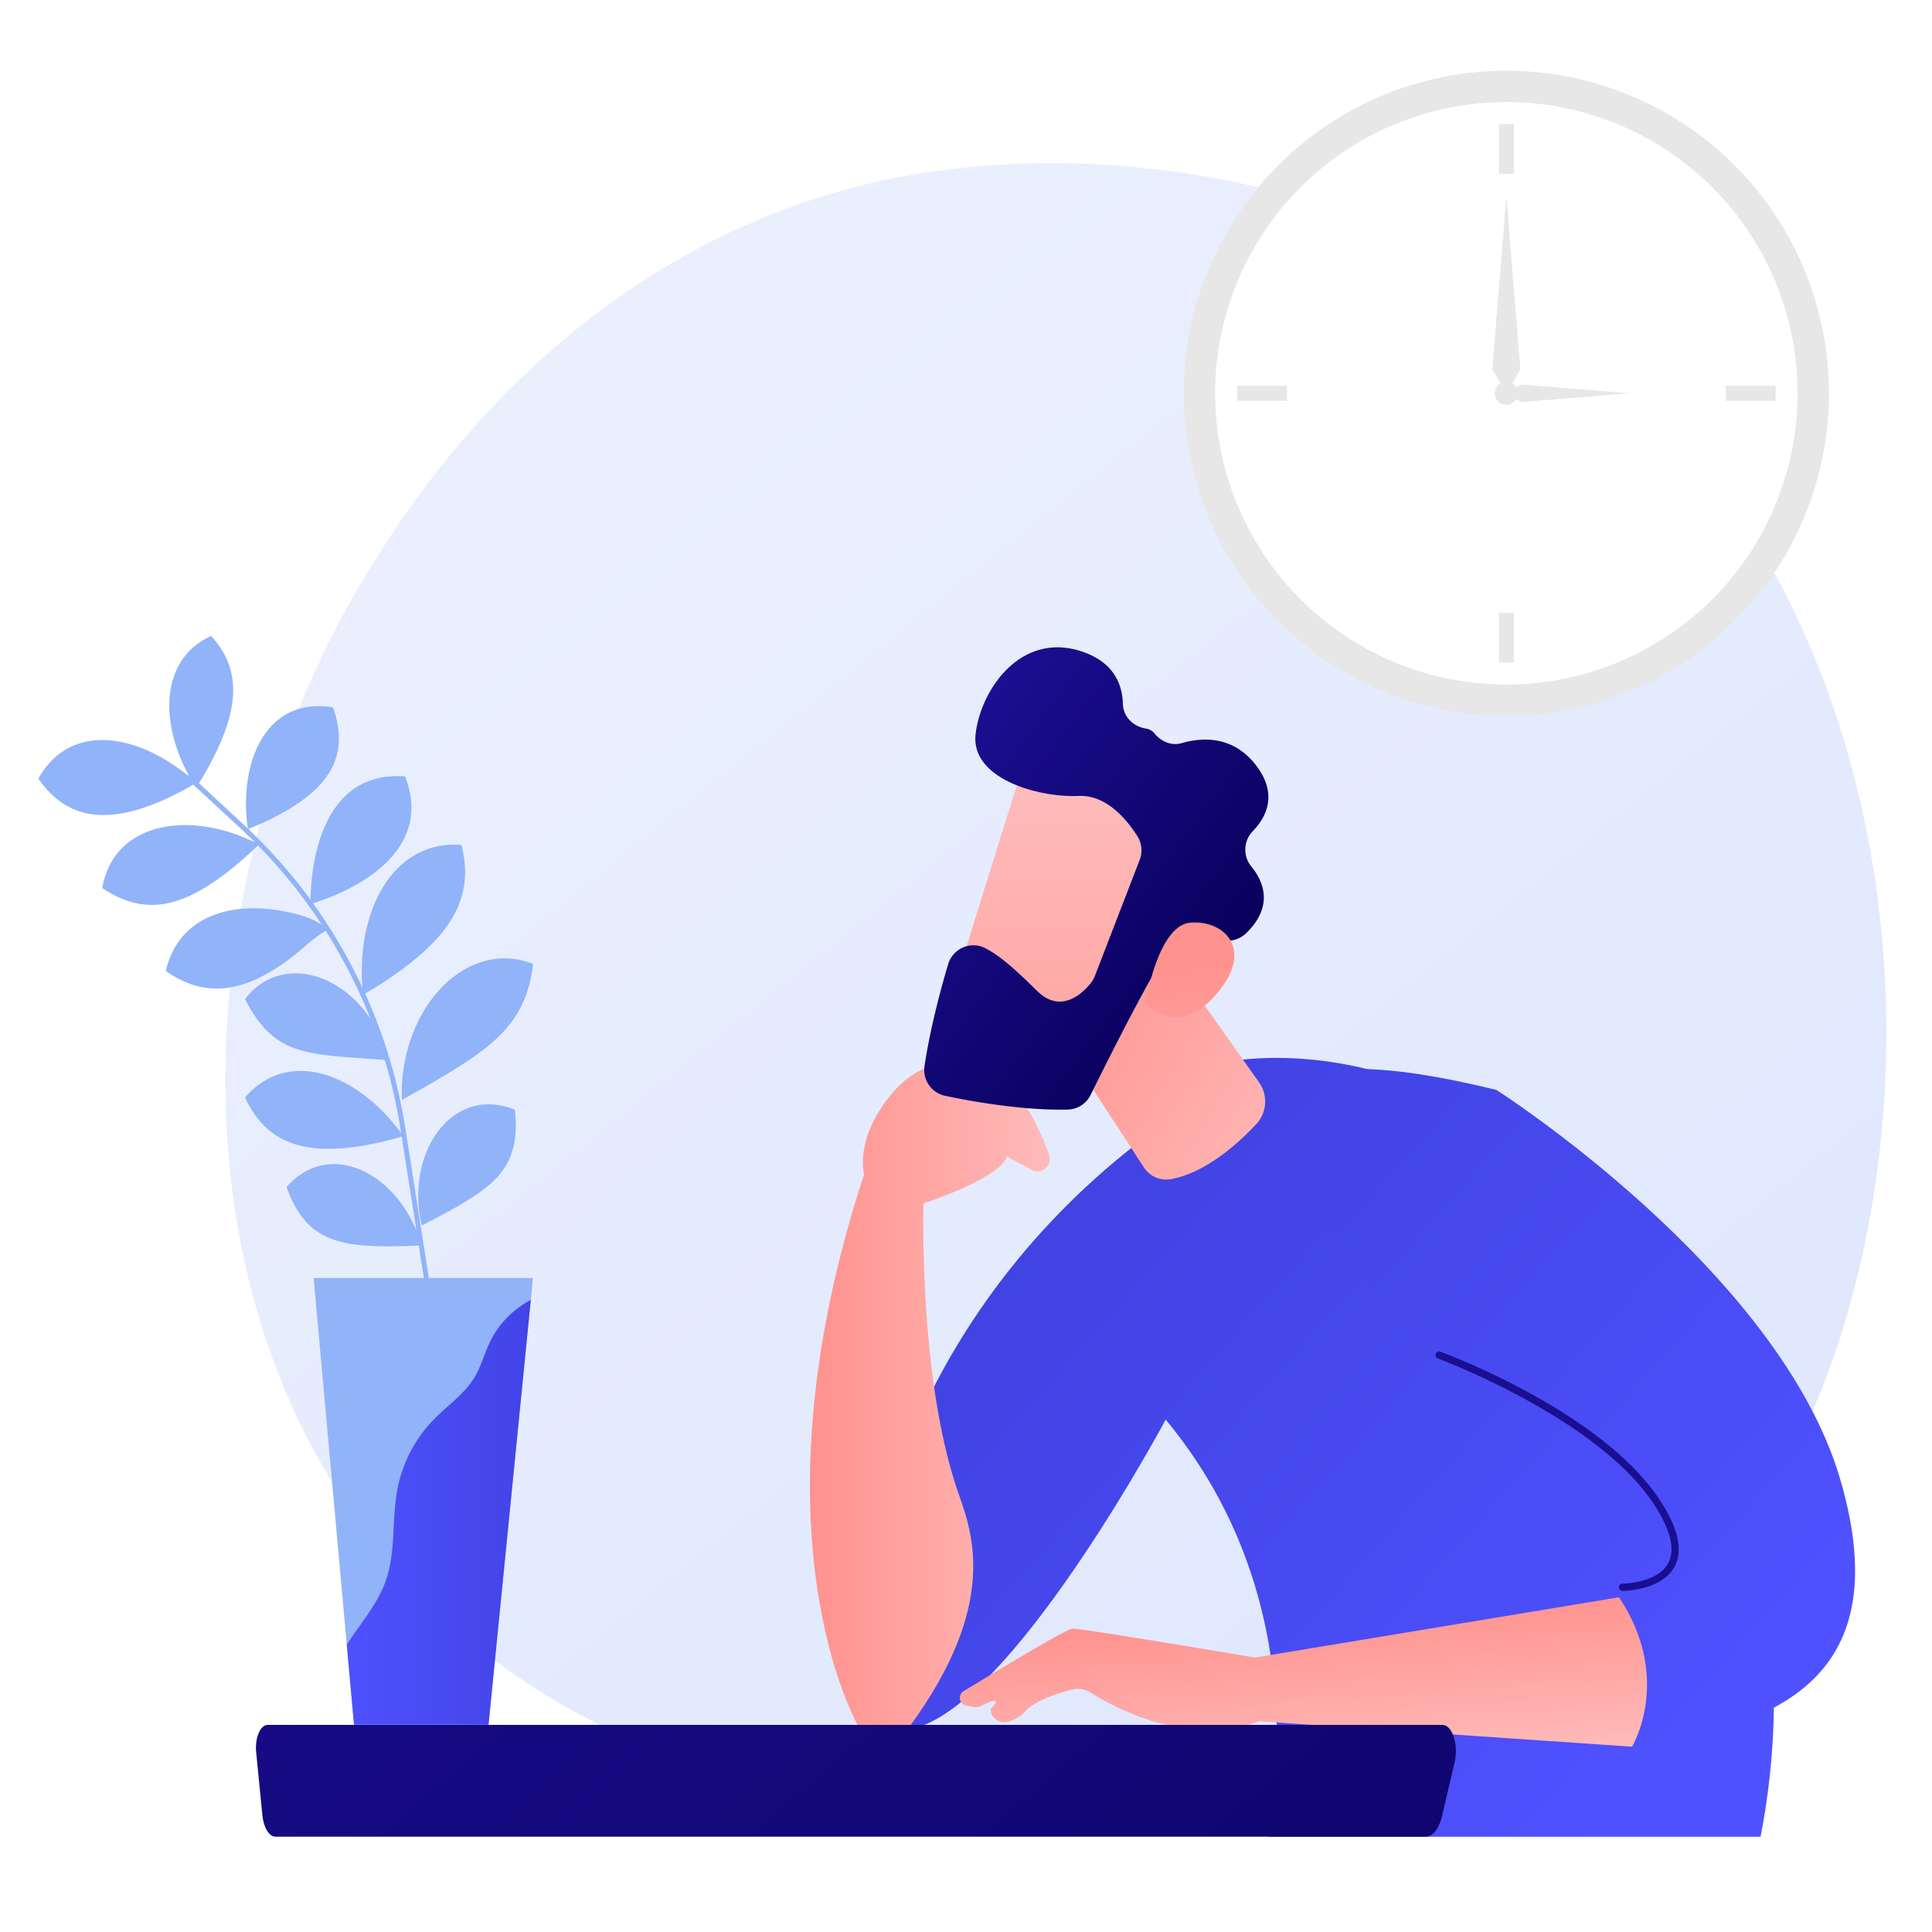 <svg id="Illustration" xmlns="http://www.w3.org/2000/svg" xmlns:xlink="http://www.w3.org/1999/xlink" viewBox="0 0 3710 3710"><defs><style>.cls-1{fill:none;}.cls-2{fill:#91b3fa;}.cls-3{fill:#fff;}.cls-4{fill:url(#linear-gradient);}.cls-5{clip-path:url(#clip-path);}.cls-6{fill:url(#linear-gradient-2);}.cls-7{fill:url(#linear-gradient-3);}.cls-8{fill:url(#linear-gradient-4);}.cls-9{fill:url(#linear-gradient-5);}.cls-10{fill:url(#linear-gradient-6);}.cls-11{fill:url(#linear-gradient-7);}.cls-12{fill:url(#linear-gradient-8);}.cls-13{fill:url(#linear-gradient-9);}.cls-14{fill:url(#linear-gradient-10);}.cls-15{fill:url(#linear-gradient-11);}.cls-16{clip-path:url(#clip-path-2);}.cls-17{fill:url(#linear-gradient-12);}.cls-18{fill:#e8e7e7;}</style><linearGradient id="linear-gradient" x1="4037" y1="4463.56" x2="1185.64" y2="922.34" gradientUnits="userSpaceOnUse"><stop offset="0" stop-color="#dae3fe"/><stop offset="1" stop-color="#e9effd"/></linearGradient><clipPath id="clip-path"><rect class="cls-1" x="453.49" y="1229.17" width="3137.77" height="2297.86" transform="translate(4044.76 4756.2) rotate(180)"/></clipPath><linearGradient id="linear-gradient-2" x1="593.23" y1="3495.74" x2="1834.99" y2="2396.11" gradientTransform="matrix(-1, 0, 0, 1, 3735.38, 0)" gradientUnits="userSpaceOnUse"><stop offset="0" stop-color="#4f52ff"/><stop offset="1" stop-color="#4042e2"/></linearGradient><linearGradient id="linear-gradient-3" x1="1719.34" y1="2678.75" x2="2180.04" y2="2678.75" gradientTransform="matrix(-1, 0, 0, 1, 3735.38, 0)" gradientUnits="userSpaceOnUse"><stop offset="0" stop-color="#febbba"/><stop offset="1" stop-color="#ff928e"/></linearGradient><linearGradient id="linear-gradient-4" x1="1417.76" y1="1468.07" x2="1864.38" y2="1009.85" gradientTransform="matrix(-0.96, 0.27, 0.27, 0.96, 3514.29, 393.24)" xlink:href="#linear-gradient-3"/><linearGradient id="linear-gradient-5" x1="-1437.08" y1="1906.16" x2="-2002.56" y2="2654.24" gradientTransform="matrix(-0.8, -0.6, -0.6, 0.8, 2052.37, -865.04)" xlink:href="#linear-gradient-3"/><linearGradient id="linear-gradient-6" x1="-1868.95" y1="2084.26" x2="-1193.48" y2="2084.26" gradientTransform="matrix(-0.8, -0.6, -0.6, 0.8, 2052.37, -865.04)" gradientUnits="userSpaceOnUse"><stop offset="0" stop-color="#09005d"/><stop offset="1" stop-color="#1a0f91"/></linearGradient><linearGradient id="linear-gradient-7" x1="-2265.28" y1="2498.59" x2="-1811.73" y2="2033.25" gradientTransform="matrix(-0.8, -0.6, -0.6, 0.8, 2052.37, -865.04)" xlink:href="#linear-gradient-3"/><linearGradient id="linear-gradient-8" x1="198.07" y1="3180.88" x2="1507.25" y2="2021.56" xlink:href="#linear-gradient-2"/><linearGradient id="linear-gradient-9" x1="872.61" y1="-303.62" x2="777.97" y2="1999.26" gradientTransform="matrix(-1, 0, 0, 1, 3735.38, 0)" xlink:href="#linear-gradient-6"/><linearGradient id="linear-gradient-10" x1="1305.39" y1="-728.22" x2="1608.35" y2="-728.22" gradientTransform="matrix(-0.07, -1, -1, 0.07, 1881.26, 4752.75)" xlink:href="#linear-gradient-3"/><linearGradient id="linear-gradient-11" x1="578.79" y1="5201.65" x2="3298.56" y2="1985.48" gradientTransform="matrix(-1, 0, 0, 1, 3735.38, 0)" xlink:href="#linear-gradient-6"/><clipPath id="clip-path-2"><path class="cls-2" d="M163.65,1424.6c34.31-7.73,70.46-1.81,102.42,9.74s59.89,28.83,79.45,43.17c5.9,4.32,11.05,8.36,15.38,11.92l1.08-1.17c-1.38-2.55-2.8-5.26-4.27-8.16-10.26-20.22-22-48.84-28.21-81s-6.71-67.73,4.36-99.92,33.44-60.71,71.69-77.91c28.32,30.93,39.9,62.66,41.86,94s-5.56,62.52-16.23,91.25-24.28,54.89-35.25,74.26c-5.49,9.67-10.33,17.58-13.76,23.08l-.07.11,86.73,80.46c2.42,2.25,4.8,4.55,7.2,6.82-.23-1.37-.78-4.78-1.4-9.86-.84-6.75-1.74-16.38-2.1-28-.74-23.24.88-54.56,9.55-85.81s24.36-62.24,50-83.67,60.92-33.15,107.34-25.58c15.77,44.3,13.85,79.14,1.92,107.65s-33.89,50.86-58.25,69-50.91,32.16-71.59,41.92c-10.34,4.86-19.18,8.62-25.42,11.17-5.06,2.05-8.4,3.27-9.51,3.67a999.45,999.45,0,0,1,119.83,136.34c.24-42.8,10.2-250,181.5-237.11,63.74,164.25-143.38,233.48-176.9,243.5a1012.57,1012.57,0,0,1,95,162.24c-.31-3.6-.63-7.84-.89-12.71-.24-5.37-.41-11.47-.43-18.18,0-26.76,2.9-63.19,13.84-100.31s29.86-74.68,59.25-102.13,68.7-44.63,118.3-40.79c12.52,48.13,7.31,87.44-7.69,121s-39.71,61.62-66.44,85.6-55.12,43.8-77.09,58.08c-5.48,3.57-10.57,6.76-15.13,9.54s-8.48,5.2-11.78,7.14c-2.79,1.63-5,2.92-6.79,3.89a1003,1003,0,0,1,77,257.49l45.33,288.85h200L938.13,3311.9H679.8l-77.55-857.65H814l-9.8-62.48c-1.53.09-3.33.2-5.44.3-3.36.17-7.4.33-12,.46s-9.84.39-15.43.49c-22.51.46-51.62.77-80.12-2.15-28.72-2.87-56.68-9.2-80.74-25.13s-44.57-42.12-60.24-86.42c31.15-35.22,68.45-46.88,103.44-43.21s67.32,22.66,91.66,46c24.48,23.54,41.09,51.29,50.8,72.68q1.93,4.29,3.55,8.19l-28.33-180.55c-1.84.58-4.54,1.42-8,2.42-6.87,2-16.73,4.67-28.6,7.48-23.78,5.59-55.46,11.75-88.35,13.35s-67.12-1.37-97.77-15.32-58-39.18-78.11-83c31.8-36.3,69-50.56,105.45-50.87s72.12,13.42,102,31.93,54.32,42,70.77,60.6c8.25,9.32,14.58,17.44,18.85,23.27,1,1.37,1.89,2.6,2.67,3.69l-1.43-9.13a987.06,987.06,0,0,0-30-131.51c-1.5-.08-3.22-.18-5.21-.31l-12.4-.93c-4.83-.27-10.21-.62-16-1.08l-38.91-2.85c-14-1.21-28.74-2.32-43.22-4.37a305,305,0,0,1-42.95-8.17c-6.88-2.09-13.79-4.08-20.37-7-3.31-1.4-6.64-2.75-9.87-4.4s-6.41-3.49-9.6-5.27c-25.35-15-48-39.67-69.76-82.26,28.86-38.16,68.79-52.25,107.24-49.15a112.77,112.77,0,0,1,14.32,1.94c4.72.93,9.46,1.94,14.08,3.32a162.77,162.77,0,0,1,26.85,10.65c17.31,8.43,32.79,20.16,46.24,32.63a228.21,228.21,0,0,1,32.31,38.8,1004.57,1004.57,0,0,0-86.13-169.38c-1.53.89-3.44,2.06-5.64,3.44a239,239,0,0,0-23,16.85c-9,7.34-18.91,16.23-30.75,25.75A431.1,431.1,0,0,1,526,1861.93c-28.93,17.92-61.29,32.49-95.94,35.73s-71.85-5-111.62-33.12c10.8-47.48,37.09-78.49,69.7-96.94s71.36-24.42,107.49-23.27a324.38,324.38,0,0,1,51.61,6c16.38,3,32.11,7.23,44.79,12.26a134.6,134.6,0,0,1,26,13.4,995,995,0,0,0-122.67-152.57c-1.36,1.36-3.49,3.46-6.35,6.19-2.59,2.47-5.76,5.41-9.43,8.73s-7.82,7.12-12.4,11.09c-18.36,16-43.15,36.23-70.76,53.33s-58.23,31.12-91.22,34.25-68.86-4.78-108.84-31.78c8.31-47.54,33.47-79.06,65.39-97.77s70.43-24.46,106-22.73,68.45,11,91.77,19.8c5.84,2.23,11.11,4.4,15.72,6.4s8.58,3.94,11.82,5.54c1,.5,2,1,2.84,1.42q-13.47-13.52-27.46-26.53L376.91,1512l-.33.47s-.5-.72-1.41-2.08l-4-3.74c-1.17.7-2.52,1.51-4,2.39-6.06,3.53-14.78,8.45-25.41,13.91-21.28,10.91-50.06,24.06-81.1,32.78s-64.44,13-96.55,5.57-63.19-26.86-90.49-66.11C97.08,1453.5,129.37,1432.3,163.65,1424.6Z"/></clipPath><linearGradient id="linear-gradient-12" x1="632.44" y1="2940.86" x2="1080.88" y2="2940.86" gradientTransform="matrix(1, 0, 0, 1, 0, 0)" xlink:href="#linear-gradient-2"/></defs><rect id="background" class="cls-3" width="3710" height="3710"/><path class="cls-4" d="M3252.57,3067c-65.49,68.95-127.46,113.42-176.42,148.55-575.54,413-1256.55,292.57-1401.28,263.18-213.73-43.41-626.86-127.32-925.54-478.57-451.88-531.4-381.52-1368.62-31-1921.28,64.12-101.09,402.79-662.17,1091.13-752.14,416.58-54.46,902.18,55.37,1253.83,350C3801.44,1295.19,3748.89,2544.52,3252.57,3067Z"/><g class="cls-5"><path class="cls-6" d="M3340,3677.2s-68.91,36.77-241.92-43.2-686.63.77-686.63.77,165.67-500.65-173-908.71c0,0-272.77,510.55-464.46,586.75l-85.86,3.94V2952.52s72.81-449.63,533.39-785.39l143.4-129.25s504.25-101.67,847.15,499.85S3340,3677.2,3340,3677.2Z"/><path class="cls-7" d="M1659.16,2255.48c-4.8-25.28-6.6-84.4,54.38-156.46,81.59-96.42,186.26-47.26,186.26-47.26,58.1,32.53,95.17,111.23,114.77,165.49,7.38,20.43-14.37,39.2-33.54,29l-47.36-25.28c-14.86,43.14-159.67,89.65-159.67,89.65l-.81-.3c-1.4,93.79.87,367.35,67.4,557.62,26.06,74.54,79.06,213-96,450.36l-96.43-3.94S1432.13,2947.53,1659.16,2255.48Z"/><path class="cls-8" d="M2149.33,1699.46l268.53,379.16a63.46,63.46,0,0,1-5.57,80.11c-36.18,38.62-97.19,93-163,105.46a51.17,51.17,0,0,1-52.54-22.13L2054,2022.85S2026.64,1678.5,2149.33,1699.46Z"/><path class="cls-9" d="M1971,1453c-4.47,6-149.74,477-149.74,477L2092,2007.24l204-426S2045.94,1353.17,1971,1453Z"/><path class="cls-10" d="M2188.56,1651.18l-86.16,223.14a51.34,51.34,0,0,1-7.71,13.44c-14.47,18.15-56.53,60.91-103.12,15.15-35.29-34.67-68.55-66.53-100.24-82.46-27.93-14-61.75,1.26-70.65,31.22-13.35,44.91-34.36,122-45.33,195.51a50.72,50.72,0,0,0,39.72,57.16c55.1,11.53,151.27,28.36,235.53,26.38a50.28,50.28,0,0,0,43.73-28.2c31.18-63,109.49-219.48,139-261.16,27.09-38.32,88.27-38.1,119.45-35.16a50.44,50.44,0,0,0,39.37-13.44c24.87-23.34,58.2-70.41,10.74-128.87a51.16,51.16,0,0,1,3.05-68.11c26.26-27.26,48-70.79,6.53-125.46-43.94-57.93-103.35-54.79-143.39-43.29-19.53,5.6-39.45-3-52.28-18.71a25.85,25.85,0,0,0-16.54-9.31c-24.46-3.94-43.27-22.77-44-47.54-1-36.61-16.84-79.17-77.26-99.92-118.06-40.55-195.71,72.39-205.57,158.06s120.65,122.36,198.12,118.82c53.68-2.45,93.28,46.78,112.53,77.24A50.8,50.8,0,0,1,2188.56,1651.18Z"/><path class="cls-11" d="M2199.74,1925.74s23.58-148.54,85.82-154,121.13,47.23,57,129.13C2262.85,2002.7,2199.74,1925.74,2199.74,1925.74Z"/><path class="cls-12" d="M2873.44,2092.94s541.27,345.22,659.77,746S3386.5,3318.61,3134,3354.11l-19-306s176.89,0,64.05-167.29S2763,2602,2763,2602,1994.66,1877.05,2873.44,2092.94Z"/><path class="cls-13" d="M3115,3055c3.1,0,76.2-.54,100.85-46.9,16.82-31.64,6.39-75.8-31-131.26-112.8-167.23-407-276.87-419.44-281.46a7,7,0,0,0-4.82,13.09c3,1.11,302.44,112.69,412.71,276.17,34.28,50.83,44.47,90.16,30.29,116.89-20.69,39-87.89,39.53-88.57,39.53a7,7,0,0,0,0,13.94Z"/><path class="cls-14" d="M3134,3354.11s79.07-130.69-25.07-286.85L2409.9,3183s-334.61-56.62-350.61-55.47c-12.61.91-150.77,84.55-208.88,120-12.41,7.58-8.05,26.59,6.43,28,7.35.72,17.53,5.3,27.37.33,51.15-25.83,17.85,6.29,17.85,6.29h0a27.1,27.1,0,0,0,34.91,24,73.41,73.41,0,0,0,32.17-20.35c19.73-21,63.34-34.62,89.23-41.19a46,46,0,0,1,35.9,5.73c45.78,29,186.12,105.37,324.42,55Z"/><path class="cls-15" d="M491.9,3364.49c-1.27-12.85.45-26.15,4.69-36.24s10.55-15.95,17.21-15.95H2770.07c8.76,0,16.91,8.77,21.63,23.28s5.35,32.74,1.68,48.37l-24.45,104c-5.6,23.82-17.73,39.07-31.08,39.07H529.28c-12.41,0-23.09-17.31-25.45-41.27Z"/></g><g id="plant"><path class="cls-2" d="M163.65,1424.6c34.31-7.73,70.46-1.81,102.42,9.74s59.89,28.83,79.45,43.17c5.9,4.32,11.05,8.36,15.38,11.92l1.08-1.17c-1.38-2.55-2.8-5.26-4.27-8.16-10.26-20.22-22-48.84-28.21-81s-6.71-67.73,4.36-99.92,33.44-60.71,71.69-77.91c28.32,30.93,39.9,62.66,41.86,94s-5.56,62.52-16.23,91.25-24.28,54.89-35.25,74.26c-5.49,9.67-10.33,17.58-13.76,23.08l-.07.11,86.73,80.46c2.42,2.25,4.8,4.55,7.2,6.82-.23-1.37-.78-4.78-1.4-9.86-.84-6.75-1.74-16.38-2.1-28-.74-23.24.88-54.56,9.55-85.81s24.36-62.24,50-83.67,60.92-33.15,107.34-25.58c15.77,44.3,13.85,79.14,1.92,107.65s-33.89,50.86-58.25,69-50.91,32.16-71.59,41.92c-10.34,4.86-19.18,8.62-25.42,11.17-5.06,2.05-8.4,3.27-9.51,3.67a999.45,999.45,0,0,1,119.83,136.34c.24-42.8,10.2-250,181.5-237.11,63.74,164.25-143.38,233.48-176.9,243.5a1012.57,1012.57,0,0,1,95,162.24c-.31-3.6-.63-7.84-.89-12.71-.24-5.37-.41-11.47-.43-18.18,0-26.76,2.9-63.19,13.84-100.31s29.86-74.68,59.25-102.13,68.7-44.63,118.3-40.79c12.52,48.13,7.31,87.44-7.69,121s-39.71,61.62-66.44,85.6-55.12,43.8-77.09,58.08c-5.48,3.57-10.57,6.76-15.13,9.54s-8.48,5.2-11.78,7.14c-2.79,1.63-5,2.92-6.79,3.89a1003,1003,0,0,1,77,257.49l45.33,288.85h200L938.13,3311.9H679.8l-77.55-857.65H814l-9.8-62.48c-1.53.09-3.33.2-5.44.3-3.36.17-7.4.33-12,.46s-9.84.39-15.43.49c-22.51.46-51.62.77-80.12-2.15-28.72-2.87-56.68-9.2-80.74-25.13s-44.57-42.12-60.24-86.42c31.15-35.22,68.45-46.88,103.44-43.21s67.32,22.66,91.66,46c24.48,23.54,41.09,51.29,50.8,72.68q1.93,4.29,3.55,8.19l-28.33-180.55c-1.84.58-4.54,1.42-8,2.42-6.87,2-16.73,4.67-28.6,7.48-23.78,5.59-55.46,11.75-88.35,13.35s-67.12-1.37-97.77-15.32-58-39.18-78.11-83c31.8-36.3,69-50.56,105.45-50.87s72.12,13.42,102,31.93,54.32,42,70.77,60.6c8.25,9.32,14.58,17.44,18.85,23.27,1,1.37,1.89,2.6,2.67,3.69l-1.43-9.13a987.06,987.06,0,0,0-30-131.51c-1.5-.08-3.22-.18-5.21-.31l-12.4-.93c-4.83-.27-10.21-.62-16-1.08l-38.91-2.85c-14-1.21-28.74-2.32-43.22-4.37a305,305,0,0,1-42.95-8.17c-6.88-2.09-13.79-4.08-20.37-7-3.31-1.4-6.64-2.75-9.87-4.4s-6.41-3.49-9.6-5.27c-25.35-15-48-39.67-69.76-82.26,28.86-38.16,68.79-52.25,107.24-49.15a112.77,112.77,0,0,1,14.32,1.94c4.72.93,9.46,1.94,14.08,3.32a162.77,162.77,0,0,1,26.85,10.65c17.31,8.43,32.79,20.16,46.24,32.63a228.21,228.21,0,0,1,32.31,38.8,1004.57,1004.57,0,0,0-86.13-169.38c-1.53.89-3.44,2.06-5.64,3.44a239,239,0,0,0-23,16.85c-9,7.34-18.91,16.23-30.75,25.75A431.1,431.1,0,0,1,526,1861.93c-28.93,17.92-61.29,32.49-95.94,35.73s-71.85-5-111.62-33.12c10.8-47.48,37.09-78.49,69.7-96.94s71.36-24.42,107.49-23.27a324.38,324.38,0,0,1,51.61,6c16.38,3,32.11,7.23,44.79,12.26a134.6,134.6,0,0,1,26,13.4,995,995,0,0,0-122.67-152.57c-1.36,1.36-3.49,3.46-6.35,6.19-2.59,2.47-5.76,5.41-9.43,8.73s-7.82,7.12-12.4,11.09c-18.36,16-43.15,36.23-70.76,53.33s-58.23,31.12-91.22,34.25-68.86-4.78-108.84-31.78c8.31-47.54,33.47-79.06,65.39-97.77s70.43-24.46,106-22.73,68.45,11,91.77,19.8c5.84,2.23,11.11,4.4,15.72,6.4s8.58,3.94,11.82,5.54c1,.5,2,1,2.84,1.42q-13.47-13.52-27.46-26.53L376.91,1512l-.33.47s-.5-.72-1.41-2.08l-4-3.74c-1.17.7-2.52,1.51-4,2.39-6.06,3.53-14.78,8.45-25.41,13.91-21.28,10.91-50.06,24.06-81.1,32.78s-64.44,13-96.55,5.57-63.19-26.86-90.49-66.11C97.08,1453.5,129.37,1432.3,163.65,1424.6Z"/><g class="cls-16"><path class="cls-17" d="M657.42,3172.22c26.49-46.07,65.09-85.59,83-135.63,20.24-56.55,11.49-119.23,23-178.18a263.43,263.43,0,0,1,70.06-133.1c26-26.5,58-47.93,77.3-79.67,13.28-21.88,19.58-47.24,30.84-70.22,26.09-53.23,80.36-91.62,139.25-98.5q-19.07,415.38-58.16,829.51c-2.82,29.89-7.34,63-30.4,82.21-24.42,20.37-60.07,17.36-91.57,13Q817.19,3390,734,3375.83C629.6,3358.07,608.76,3256.84,657.42,3172.22Z"/></g><path class="cls-2" d="M970.11,1977.39c-3,3.47-6.25,6.7-9.45,10-6.32,6.64-13.3,12.58-20.19,18.59a478.2,478.2,0,0,1-44.19,32.5c-30.15,20.05-61,37.71-84.54,51.26-5.84,3.4-11.28,6.46-16.16,9.14s-9,5.13-12.44,7.07c-7,3.87-11.11,6-11.11,6s-.32-4.51-.41-12.59c0-4,0-9,.16-14.72s.76-12.1,1.47-19.22,1.87-14.76,3.29-23,3.41-16.87,5.8-25.9a308.26,308.26,0,0,1,21.2-56.43c9.67-18.91,21.5-38,36.3-54.73a224.52,224.52,0,0,1,23.79-23.69c4.26-3.65,8.77-7,13.29-10.27a150.8,150.8,0,0,1,14.06-9.12c38.55-22.54,85.3-30.14,132.54-11.28-5.4,50.54-21.68,86.73-44.56,115.83C976,1970.32,973.16,1974,970.11,1977.39Z"/><path class="cls-2" d="M875.71,2139.63c30.11-19.79,69.45-26.47,113.09-8.53,5,46.88-1.57,79.28-15.72,104.4-1.82,3.08-3.63,6.18-5.62,9.11s-4.13,5.72-6.31,8.48a155.69,155.69,0,0,1-14.22,15.51A252.35,252.35,0,0,1,913.37,2295c-23.68,16-49.35,29.84-69.28,40.55-5,2.68-9.58,5.1-13.75,7.23s-7.68,4.06-10.7,5.59c-6,3.07-9.62,4.73-9.62,4.73s-1-3.73-2.37-10.44c-.67-3.36-1.44-7.48-2.16-12.25s-1.23-10.11-1.71-16.08c-1.83-23.69-.41-56.56,10.46-89.53C825.08,2192.08,845.41,2159.37,875.71,2139.63Z"/></g><g id="clock"><circle class="cls-18" cx="2892.7" cy="755.24" r="619.44" transform="translate(313.22 2266.65) rotate(-45)"/><circle class="cls-3" cx="2892.7" cy="755.24" r="559.27"/><rect class="cls-18" x="2878.32" y="238.31" width="28.76" height="95.5"/><rect class="cls-18" x="2878.32" y="1176.67" width="28.76" height="95.5"/><rect class="cls-18" x="3347.5" y="707.49" width="28.76" height="95.5" transform="translate(4117.11 -2606.64) rotate(90)"/><rect class="cls-18" x="2409.14" y="707.49" width="28.76" height="95.5" transform="translate(3178.76 -1668.28) rotate(90)"/><path class="cls-18" d="M3129.18,755.24l-207.85-16.85-9.44,5.55a22.45,22.45,0,0,0-7.9-7.89l15.67-26.62-27-332.58-27,332.58,15.66,26.62a22.27,22.27,0,1,0,30.49,30.48l9.44,5.56Z"/></g></svg>